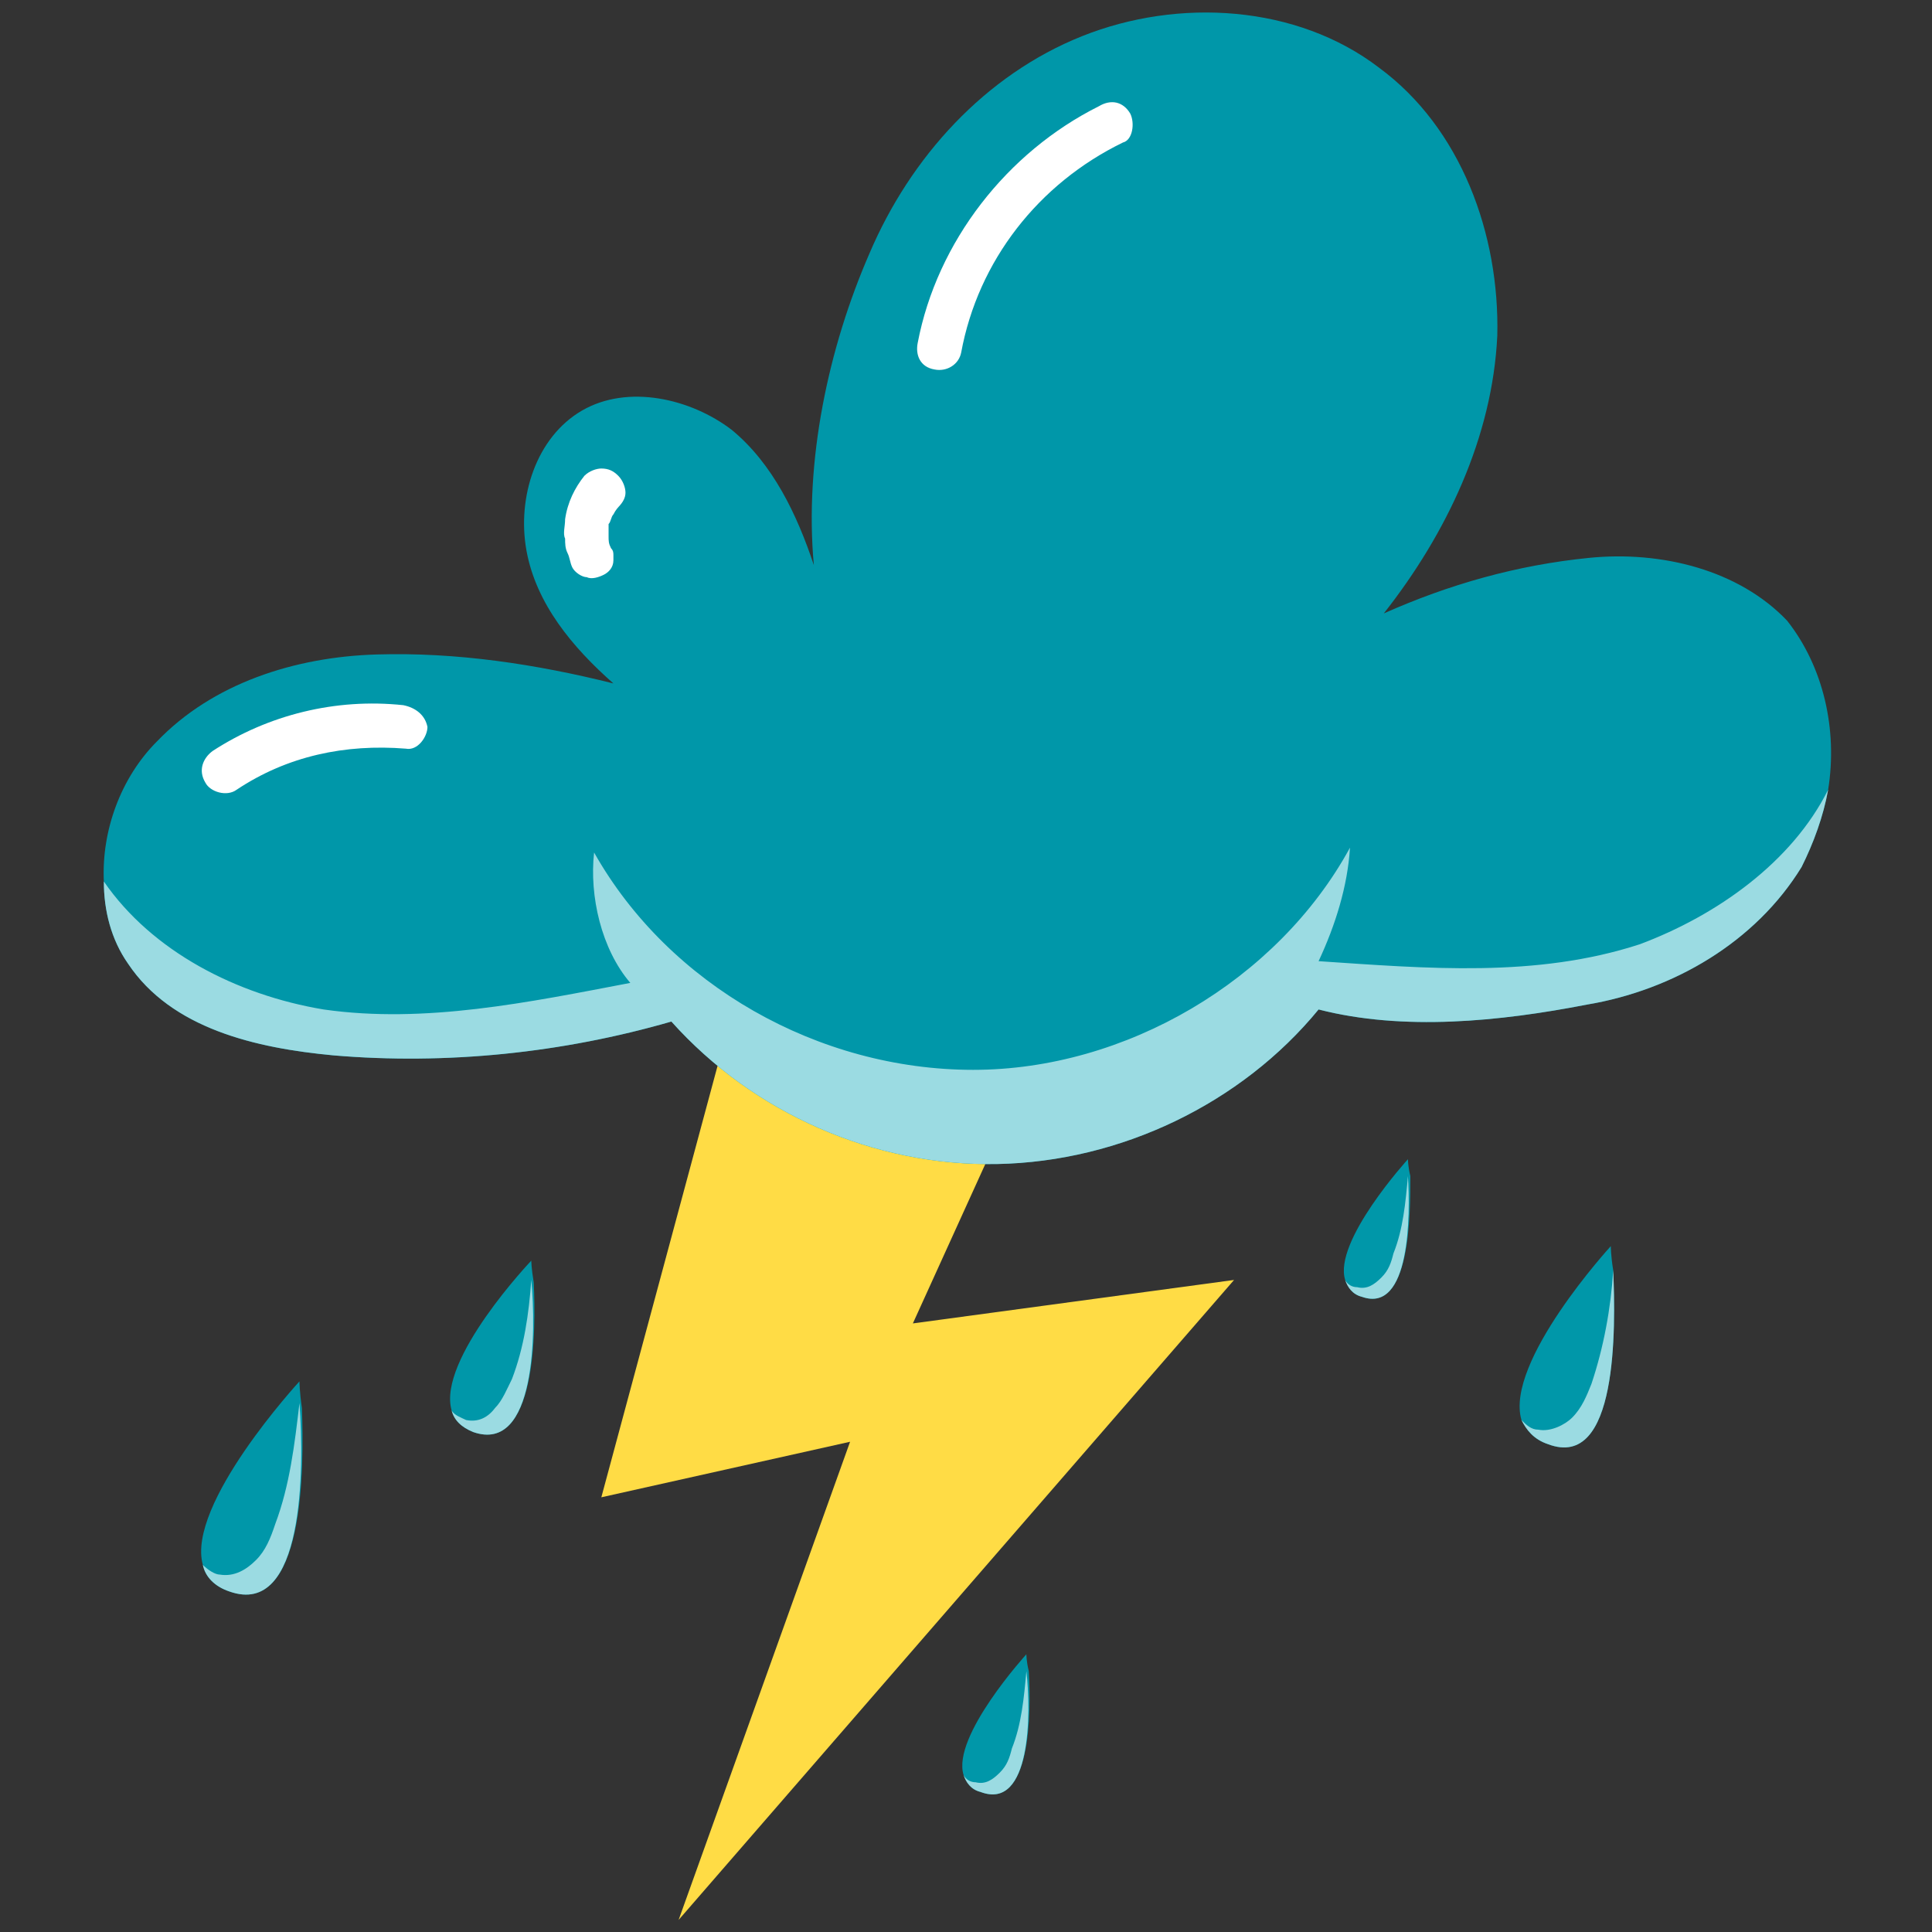 <?xml version="1.0" encoding="utf-8"?>
<!-- Generator: Adobe Illustrator 27.6.1, SVG Export Plug-In . SVG Version: 6.00 Build 0)  -->
<svg version="1.1" id="Layer_1" xmlns="http://www.w3.org/2000/svg" xmlns:xlink="http://www.w3.org/1999/xlink" x="0px" y="0px"
	 viewBox="0 0 80 80" style="enable-background:new 0 0 80 80;" xml:space="preserve">
<rect x="0" y="0" width="80" height="80" fill="#333333" stroke="none"/>
<style type="text/css">
	.st0{fill:#FFDC45;}
	.st1{fill:#0097A9;}
	.st2{fill:#9BDBE2;}
	.st3{fill:#FFFFFF;}
</style>
<g>
	<g>
		<polygon class="st0" points="31.5,37.5 46.8,35 37.8,54.8 51.1,53 28.1,79.5 35.2,59.7 24.9,62 		"/>
		<g>
			<path class="st1" d="M75.7,32.7c-0.2,1.1-0.6,2.2-1.1,3.2c-1.9,3.1-5.3,5.1-8.9,5.7c-3.6,0.7-7.6,1.1-11.1,0.2
				c-3.2,3.9-8.2,6.3-13.3,6.4c-5.1,0.1-10.1-2.1-13.5-5.9c-4.5,1.3-9.3,1.8-14,1.4c-3.2-0.3-6.7-1.1-8.5-3.8c-0.7-1-1-2.2-1-3.4
				c-0.1-2.1,0.7-4.3,2.2-5.8c2.3-2.4,5.7-3.5,9.1-3.6c3.3-0.1,6.6,0.4,9.8,1.2c-1.7-1.5-3.2-3.3-3.6-5.5c-0.4-2.2,0.4-4.7,2.3-5.8
				c1.9-1.1,4.5-0.5,6.2,0.8c1.7,1.4,2.7,3.5,3.4,5.6c-0.4-4.3,0.6-9,2.3-12.9c1.7-4,4.8-7.4,8.8-9c4-1.6,8.9-1.3,12.3,1.3
				c3.4,2.5,5,6.9,4.9,11.1c-0.2,4.2-2.1,8.2-4.7,11.5c2.7-1.2,5.5-2,8.5-2.3c3-0.3,6.2,0.5,8.2,2.6C75.5,27.6,76.1,30.2,75.7,32.7z
				"/>
			<path class="st2" d="M75.7,32.7c-0.2,1.1-0.6,2.2-1.1,3.2c-1.9,3.1-5.3,5.1-8.9,5.7c-3.6,0.7-7.6,1.1-11.1,0.2
				c-3.2,3.9-8.2,6.3-13.3,6.4c-5.1,0.1-10.1-2.1-13.5-5.9c-4.5,1.3-9.3,1.8-14,1.4c-3.2-0.3-6.7-1.1-8.5-3.8c-0.7-1-1-2.2-1-3.4
				c2,2.9,5.5,4.7,9.1,5.3c4.2,0.6,8.5-0.3,12.7-1.1c-1.2-1.4-1.7-3.6-1.5-5.4c3.1,5.5,9.3,9,15.7,9c6.3,0,12.6-3.7,15.6-9.2
				c-0.1,1.6-0.6,3.2-1.3,4.7c4.5,0.3,9,0.7,13.3-0.7C71.1,37.9,74.2,35.7,75.7,32.7z"/>
			<g>
				<path class="st3" d="M46.8,4.7c-0.3-0.5-0.8-0.6-1.3-0.3c-3.8,1.9-6.7,5.6-7.5,9.8c-0.1,0.5,0.1,1,0.7,1.1
					c0.5,0.1,1-0.2,1.1-0.7c0.7-3.8,3.2-7,6.7-8.7C46.9,5.8,47,5.1,46.8,4.7z"/>
				<path class="st3" d="M25.4,21.3c0.1-0.2,0.2-0.3,0.3-0.4c0,0-0.1,0.1-0.1,0.1c0.2-0.2,0.3-0.4,0.3-0.6c0-0.2-0.1-0.5-0.3-0.7
					c-0.2-0.2-0.4-0.3-0.7-0.3c-0.2,0-0.5,0.1-0.7,0.3c-0.4,0.5-0.7,1.1-0.8,1.8c0,0.3-0.1,0.6,0,0.8c0,0.2,0,0.4,0.1,0.6
					c0.1,0.2,0.1,0.4,0.2,0.6c0.1,0.2,0.4,0.4,0.6,0.4c0.2,0.1,0.5,0,0.7-0.1c0.2-0.1,0.4-0.3,0.4-0.6l0-0.2c0-0.1,0-0.2-0.1-0.3
					c0,0,0,0,0,0c-0.1-0.2-0.1-0.3-0.1-0.5c0-0.2,0-0.3,0-0.5C25.3,21.6,25.3,21.4,25.4,21.3z"/>
				<path class="st3" d="M16.7,29.2c-2.8-0.3-5.6,0.4-7.9,1.9c-0.4,0.3-0.6,0.8-0.3,1.3c0.2,0.4,0.9,0.6,1.3,0.3
					c2.1-1.4,4.5-1.9,7-1.7c0.5,0.1,0.9-0.5,0.9-0.9C17.6,29.6,17.2,29.3,16.7,29.2z"/>
			</g>
		</g>
	</g>
	<g>
		<g>
			<path class="st1" d="M9.5,65.9c-0.6-0.2-1-0.6-1.1-1.1c-0.7-2.5,4-7.6,4-7.6s0,0.4,0.1,1.1C12.6,60.8,12.6,67,9.5,65.9z"/>
			<path class="st2" d="M9.5,65.9c-0.6-0.2-1-0.6-1.1-1.1c0.2,0.2,0.5,0.4,0.7,0.4c0.6,0.1,1.1-0.2,1.5-0.6c0.4-0.4,0.6-0.9,0.8-1.5
				c0.6-1.6,0.8-3.3,1-5C12.6,60.8,12.6,67,9.5,65.9z"/>
		</g>
		<g>
			<path class="st1" d="M19.6,59.3c-0.5-0.2-0.8-0.5-0.9-0.9c-0.6-2.1,3.3-6.2,3.3-6.2s0,0.3,0.1,0.9C22.2,55.1,22.2,60.2,19.6,59.3
				z"/>
			<path class="st2" d="M19.6,59.3c-0.5-0.2-0.8-0.5-0.9-0.9c0.1,0.2,0.4,0.3,0.6,0.4c0.5,0.1,0.9-0.1,1.2-0.5
				c0.3-0.3,0.5-0.8,0.7-1.2c0.5-1.3,0.7-2.7,0.8-4.1C22.2,55.1,22.2,60.2,19.6,59.3z"/>
		</g>
		<g>
			<path class="st1" d="M40.6,74.2c-0.4-0.1-0.6-0.4-0.7-0.7c-0.5-1.6,2.6-5,2.6-5s0,0.3,0.1,0.7C42.7,70.9,42.7,75,40.6,74.2z"/>
			<path class="st2" d="M40.6,74.2c-0.4-0.1-0.6-0.4-0.7-0.7c0.1,0.2,0.3,0.3,0.5,0.3c0.4,0.1,0.7-0.1,1-0.4c0.3-0.3,0.4-0.6,0.5-1
				c0.4-1,0.5-2.1,0.6-3.2C42.7,70.9,42.7,75,40.6,74.2z"/>
		</g>
		<g>
			<path class="st1" d="M64.1,59.8c-0.6-0.2-0.9-0.6-1.1-1c-0.7-2.4,3.7-7.2,3.7-7.2s0,0.4,0.1,1C66.9,55,67,60.9,64.1,59.8z"/>
			<path class="st2" d="M64.1,59.8c-0.6-0.2-0.9-0.6-1.1-1c0.2,0.2,0.4,0.4,0.7,0.4c0.5,0.1,1.1-0.2,1.4-0.5
				c0.4-0.4,0.6-0.9,0.8-1.4c0.5-1.5,0.8-3.1,0.9-4.7C66.9,55,67,60.9,64.1,59.8z"/>
		</g>
		<g>
			<path class="st1" d="M56.4,53.7c-0.4-0.1-0.6-0.4-0.7-0.7c-0.5-1.6,2.6-5,2.6-5s0,0.3,0.1,0.7C58.4,50.3,58.4,54.4,56.4,53.7z"/>
			<path class="st2" d="M56.4,53.7c-0.4-0.1-0.6-0.4-0.7-0.7c0.1,0.2,0.3,0.3,0.5,0.3c0.4,0.1,0.7-0.1,1-0.4c0.3-0.3,0.4-0.6,0.5-1
				c0.4-1,0.5-2.1,0.6-3.2C58.4,50.3,58.4,54.4,56.4,53.7z"/>
		</g>
	</g>
</g>
</svg>
